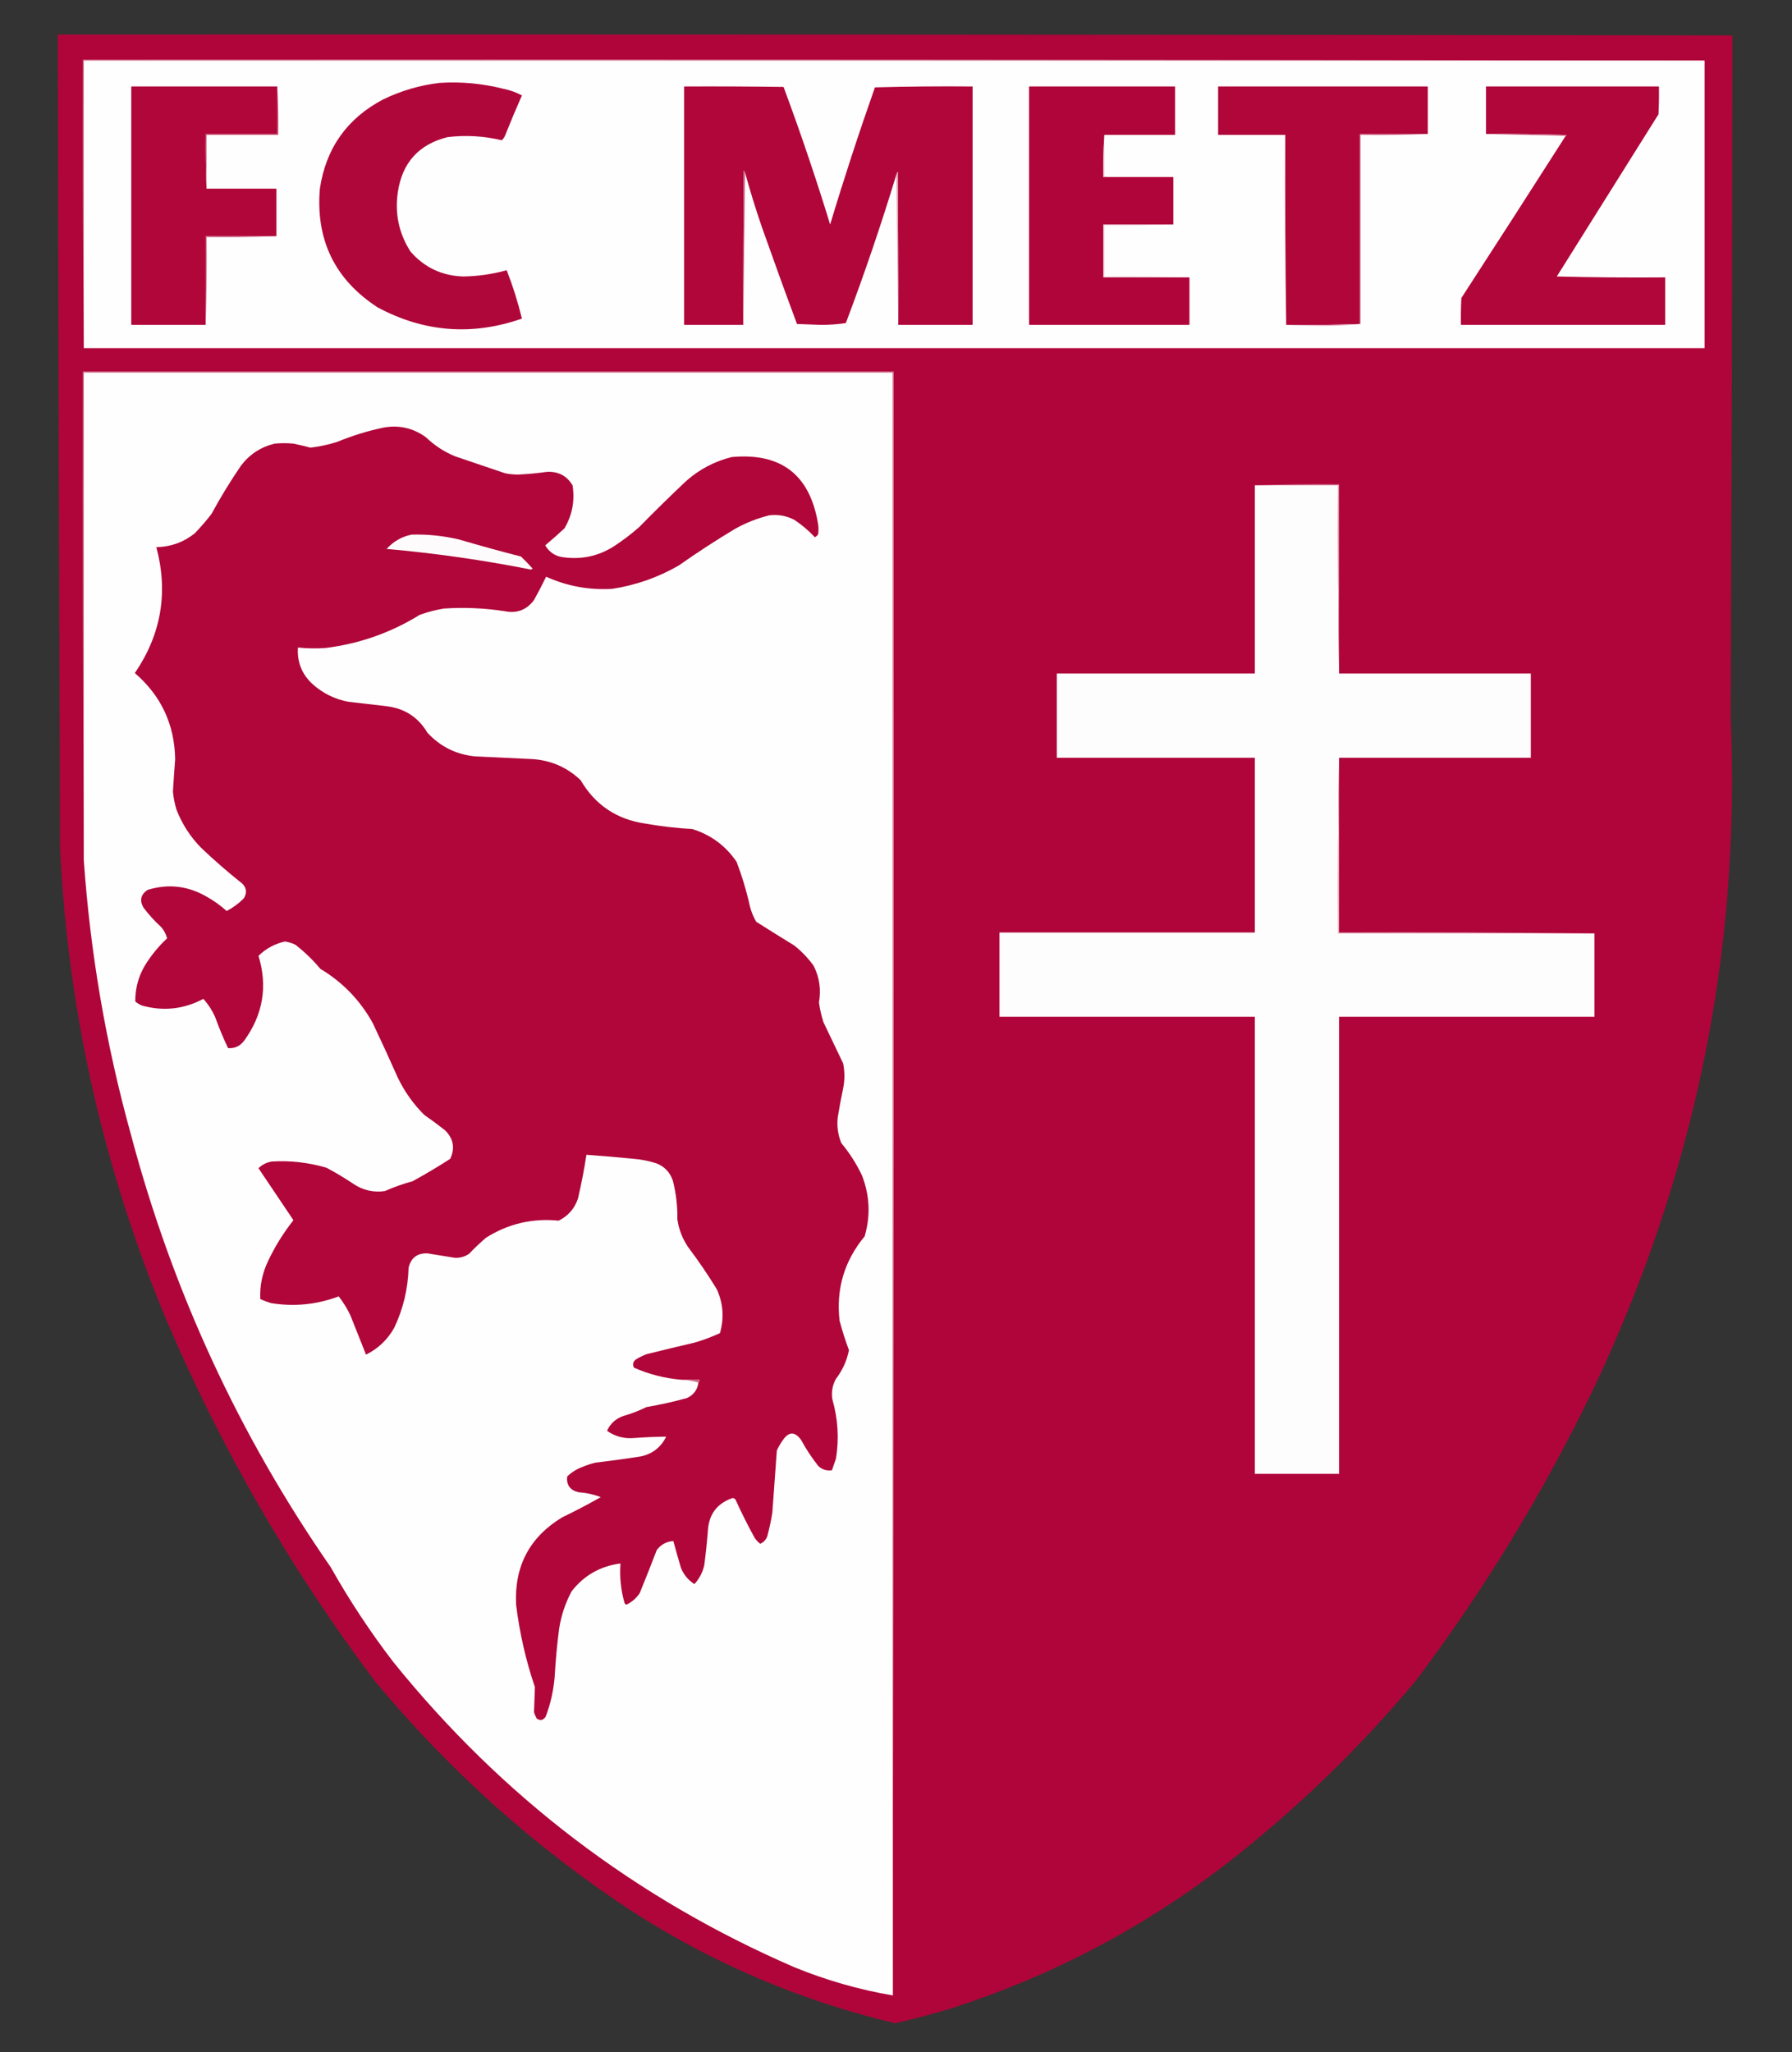 <?xml version="1.0" encoding="UTF-8"?>
<!DOCTYPE svg PUBLIC "-//W3C//DTD SVG 1.1//EN" "http://www.w3.org/Graphics/SVG/1.1/DTD/svg11.dtd">
<svg xmlns="http://www.w3.org/2000/svg" version="1.1" width="2000px" height="2290px" style="shape-rendering:geometricPrecision; text-rendering:geometricPrecision; image-rendering:optimizeQuality; fill-rule:evenodd; clip-rule:evenodd" xmlns:xlink="http://www.w3.org/1999/xlink">
<rect width="100%" height="100%" fill="#333333" stroke="none"/>
<g><path style="opacity:0.998" fill="#b0053a" d="M 64.5,38.5 C 711.802,38.294 1334.8,38.627 1933.5,39.5C 1933.28,290.668 1932.61,544.168 1931.5,800C 1942.9,1061.61 1891.4,1312.44 1777,1552.5C 1721.63,1667 1655.96,1774.67 1580,1875.5C 1516.94,1950.89 1446.78,2018.73 1369.5,2079C 1276.73,2150.73 1174.06,2204.73 1061.5,2241C 1040.85,2247.2 1020.02,2252.7 999,2257.5C 893.486,2232.48 795.319,2190.65 704.5,2132C 596.851,2061.03 501.684,1975.86 419,1876.5C 325.269,1752.12 247.603,1617.78 186,1473.5C 115.588,1304.85 75.922,1129.18 67,946.5C 65.936,643.582 65.103,340.916 64.5,38.5 Z"/></g>
<g><path style="opacity:1" fill="#d47692" d="M 1902.5,67.5 C 1299.5,67.5 696.5,67.5 93.5,67.5C 93.5,174.5 93.5,281.5 93.5,388.5C 92.501,281.335 92.167,174.001 92.5,66.5C 696,66.167 1299.33,66.5 1902.5,67.5 Z"/></g>
<g><path style="opacity:1" fill="#fefefe" d="M 1902.5,67.5 C 1902.5,174.5 1902.5,281.5 1902.5,388.5C 1299.5,388.5 696.5,388.5 93.5,388.5C 93.5,281.5 93.5,174.5 93.5,67.5C 696.5,67.5 1299.5,67.5 1902.5,67.5 Z"/></g>
<g><path style="opacity:1" fill="#b0073a" d="M 490.5,92.5 C 514.518,90.955 538.184,93.121 561.5,99C 568.899,100.431 575.899,102.931 582.5,106.5C 576.057,121.052 569.891,135.718 564,150.5C 563.152,152.874 561.819,154.874 560,156.5C 540.044,151.712 519.877,150.545 499.5,153C 467.364,161.056 448.864,181.556 444,214.5C 440.524,238.339 445.191,260.339 458,280.5C 473.453,298.391 493.12,307.724 517,308.5C 533.485,308.243 549.651,305.91 565.5,301.5C 572.365,319.098 578.032,337.098 582.5,355.5C 526.936,374.876 473.27,370.709 421.5,343C 373.714,311.922 352.214,267.755 357,210.5C 363.762,165.415 387.262,132.248 427.5,111C 447.566,101.252 468.566,95.085 490.5,92.5 Z"/></g>
<g><path style="opacity:1" fill="#b0063a" d="M 309.5,96.5 C 309.5,114.167 309.5,131.833 309.5,149.5C 282.833,149.5 256.167,149.5 229.5,149.5C 229.17,170.007 229.503,190.34 230.5,210.5C 256.5,210.5 282.5,210.5 308.5,210.5C 308.5,228.167 308.5,245.833 308.5,263.5C 282.167,263.5 255.833,263.5 229.5,263.5C 229.5,296.5 229.5,329.5 229.5,362.5C 201.833,362.5 174.167,362.5 146.5,362.5C 146.5,273.833 146.5,185.167 146.5,96.5C 200.833,96.5 255.167,96.5 309.5,96.5 Z"/></g>
<g><path style="opacity:1" fill="#b0063a" d="M 1002.5,362.5 C 1002.67,305.499 1002.5,248.499 1002,191.5C 1001.49,192.527 1000.99,193.527 1000.5,194.5C 983.509,250.467 964.675,305.8 944,360.5C 935.064,361.819 925.897,362.486 916.5,362.5C 907.5,362.167 898.5,361.833 889.5,361.5C 876.048,325.314 862.881,288.981 850,252.5C 843.206,232.649 837.04,212.649 831.5,192.5C 831.217,191.711 830.717,191.044 830,190.5C 829.5,247.832 829.333,305.166 829.5,362.5C 807.5,362.5 785.5,362.5 763.5,362.5C 763.5,273.833 763.5,185.167 763.5,96.5C 800.502,96.333 837.502,96.5 874.5,97C 893.316,147.613 910.649,198.78 926.5,250.5C 941.954,199.136 958.621,148.136 976.5,97.5C 1012.83,96.5 1049.16,96.167 1085.5,96.5C 1085.5,185.167 1085.5,273.833 1085.5,362.5C 1057.83,362.5 1030.17,362.5 1002.5,362.5 Z"/></g>
<g><path style="opacity:1" fill="#b0053a" d="M 1232.5,150.5 C 1231.5,165.991 1231.17,181.658 1231.5,197.5C 1232.83,197.5 1234.17,197.5 1235.5,197.5C 1260.17,197.5 1284.83,197.5 1309.5,197.5C 1309.5,215.167 1309.5,232.833 1309.5,250.5C 1283.5,250.5 1257.5,250.5 1231.5,250.5C 1231.5,270.167 1231.5,289.833 1231.5,309.5C 1263.5,309.5 1295.5,309.5 1327.5,309.5C 1327.5,327.167 1327.5,344.833 1327.5,362.5C 1267.83,362.5 1208.17,362.5 1148.5,362.5C 1148.5,273.833 1148.5,185.167 1148.5,96.5C 1202.83,96.5 1257.17,96.5 1311.5,96.5C 1311.5,114.5 1311.5,132.5 1311.5,150.5C 1285.17,150.5 1258.83,150.5 1232.5,150.5 Z"/></g>
<g><path style="opacity:1" fill="#b0063a" d="M 1593.5,149.5 C 1568.17,149.5 1542.83,149.5 1517.5,149.5C 1517.5,220.167 1517.5,290.833 1517.5,361.5C 1490.34,362.498 1463.01,362.831 1435.5,362.5C 1434.5,292.002 1434.17,221.335 1434.5,150.5C 1409.5,150.5 1384.5,150.5 1359.5,150.5C 1359.5,132.5 1359.5,114.5 1359.5,96.5C 1437.5,96.5 1515.5,96.5 1593.5,96.5C 1593.5,114.167 1593.5,131.833 1593.5,149.5 Z"/></g>
<g><path style="opacity:1" fill="#b0063a" d="M 1747.5,151.5 C 1748.04,151.44 1748.38,151.107 1748.5,150.5C 1718.51,149.5 1688.51,149.167 1658.5,149.5C 1658.5,131.833 1658.5,114.167 1658.5,96.5C 1722.83,96.5 1787.17,96.5 1851.5,96.5C 1851.67,106.839 1851.5,117.172 1851,127.5C 1813.17,187.833 1775.33,248.167 1737.5,308.5C 1777.83,309.5 1818.16,309.833 1858.5,309.5C 1858.5,327.167 1858.5,344.833 1858.5,362.5C 1782.5,362.5 1706.5,362.5 1630.5,362.5C 1630.33,352.494 1630.5,342.494 1631,332.5C 1670.06,272.283 1708.89,211.95 1747.5,151.5 Z"/></g>
<g><path style="opacity:1" fill="#c74d72" d="M 309.5,96.5 C 310.497,114.326 310.83,132.326 310.5,150.5C 283.833,150.5 257.167,150.5 230.5,150.5C 230.5,170.5 230.5,190.5 230.5,210.5C 229.503,190.34 229.17,170.007 229.5,149.5C 256.167,149.5 282.833,149.5 309.5,149.5C 309.5,131.833 309.5,114.167 309.5,96.5 Z"/></g>
<g><path style="opacity:1" fill="#ca587b" d="M 1658.5,149.5 C 1688.51,149.167 1718.51,149.5 1748.5,150.5C 1748.38,151.107 1748.04,151.44 1747.5,151.5C 1717.83,150.833 1688.17,150.167 1658.5,149.5 Z"/></g>
<g><path style="opacity:1" fill="#ecc6d1" d="M 1232.5,150.5 C 1232.5,165.833 1232.5,181.167 1232.5,196.5C 1233.79,196.263 1234.79,196.596 1235.5,197.5C 1234.17,197.5 1232.83,197.5 1231.5,197.5C 1231.17,181.658 1231.5,165.991 1232.5,150.5 Z"/></g>
<g><path style="opacity:1" fill="#ca587b" d="M 831.5,192.5 C 830.833,249.167 830.167,305.833 829.5,362.5C 829.333,305.166 829.5,247.832 830,190.5C 830.717,191.044 831.217,191.711 831.5,192.5 Z"/></g>
<g><path style="opacity:1" fill="#dd97ac" d="M 1002.5,362.5 C 1001.83,306.5 1001.17,250.5 1000.5,194.5C 1000.99,193.527 1001.49,192.527 1002,191.5C 1002.5,248.499 1002.67,305.499 1002.5,362.5 Z"/></g>
<g><path style="opacity:1" fill="#ce6383" d="M 1593.5,149.5 C 1568.67,150.498 1543.67,150.831 1518.5,150.5C 1518.5,220.833 1518.5,291.167 1518.5,361.5C 1518.17,361.5 1517.83,361.5 1517.5,361.5C 1517.5,290.833 1517.5,220.167 1517.5,149.5C 1542.83,149.5 1568.17,149.5 1593.5,149.5 Z"/></g>
<g><path style="opacity:1" fill="#edc9d4" d="M 1309.5,250.5 C 1284.01,251.498 1258.34,251.831 1232.5,251.5C 1232.5,270.5 1232.5,289.5 1232.5,308.5C 1264.34,308.168 1296,308.502 1327.5,309.5C 1295.5,309.5 1263.5,309.5 1231.5,309.5C 1231.5,289.833 1231.5,270.167 1231.5,250.5C 1257.5,250.5 1283.5,250.5 1309.5,250.5 Z"/></g>
<g><path style="opacity:1" fill="#c64c71" d="M 308.5,263.5 C 282.672,264.498 256.672,264.831 230.5,264.5C 230.832,297.338 230.498,330.004 229.5,362.5C 229.5,329.5 229.5,296.5 229.5,263.5C 255.833,263.5 282.167,263.5 308.5,263.5 Z"/></g>
<g><path style="opacity:1" fill="#de97ad" d="M 1517.5,361.5 C 1517.83,361.5 1518.17,361.5 1518.5,361.5C 1505.02,362.833 1491.18,363.499 1477,363.5C 1463,363.5 1449.16,363.167 1435.5,362.5C 1463.01,362.831 1490.34,362.498 1517.5,361.5 Z"/></g>
<g><path style="opacity:1" fill="#fefefe" d="M 996.5,2226.5 C 958.68,2220.04 922.013,2209.54 886.5,2195C 709.466,2118.32 560.3,2004.82 439,1854.5C 413.17,1820.85 389.837,1785.51 369,1748.5C 266.693,1601.14 192.36,1440.14 146,1265.5C 118.238,1165.26 100.738,1063.26 93.5,959.5C 93.5,778.167 93.5,596.833 93.5,415.5C 394.5,415.5 695.5,415.5 996.5,415.5C 996.5,1019.17 996.5,1622.83 996.5,2226.5 Z"/></g>
<g><path style="opacity:1" fill="#b0063a" d="M 779.5,1542.5 C 780.404,1541.79 780.737,1540.79 780.5,1539.5C 773.833,1539.5 767.167,1539.5 760.5,1539.5C 742.047,1537.97 724.38,1533.47 707.5,1526C 705.81,1522.47 706.476,1519.47 709.5,1517C 713.29,1514.62 717.29,1512.62 721.5,1511C 739.465,1506.54 757.465,1502.21 775.5,1498C 785.094,1495.19 794.427,1491.69 803.5,1487.5C 808.358,1470.74 807.192,1454.41 800,1438.5C 790.075,1422.31 779.409,1406.65 768,1391.5C 761.617,1382.11 757.617,1371.77 756,1360.5C 756.233,1345.93 754.566,1331.59 751,1317.5C 747.88,1308.08 741.713,1301.58 732.5,1298C 724.357,1295.41 716.024,1293.74 707.5,1293C 689.848,1291.27 672.181,1289.77 654.5,1288.5C 651.978,1304.97 648.811,1321.3 645,1337.5C 641.177,1348.67 634.011,1356.84 623.5,1362C 594.172,1359.08 567.172,1365.42 542.5,1381C 535.838,1386.66 529.505,1392.66 523.5,1399C 518.859,1402.13 513.692,1403.63 508,1403.5C 497.663,1401.83 487.329,1400.17 477,1398.5C 465.715,1398.11 458.715,1403.44 456,1414.5C 455.369,1438 450.035,1460.33 440,1481.5C 432.587,1494.75 422.087,1504.75 408.5,1511.5C 402.67,1496.86 396.837,1482.2 391,1467.5C 387.407,1459.97 383.074,1452.97 378,1446.5C 353.489,1455.7 328.322,1458.2 302.5,1454C 298.384,1452.79 294.384,1451.29 290.5,1449.5C 289.821,1434.87 292.655,1420.87 299,1407.5C 306.733,1391.03 316.233,1375.69 327.5,1361.5C 314.5,1342.17 301.5,1322.83 288.5,1303.5C 292.638,1299.43 297.638,1296.93 303.5,1296C 324.25,1294.77 344.583,1297.11 364.5,1303C 374.831,1308.5 384.831,1314.5 394.5,1321C 405.152,1328.13 416.818,1330.8 429.5,1329C 439.516,1324.57 449.849,1320.91 460.5,1318C 474.831,1310.17 488.831,1301.84 502.5,1293C 508.066,1280.9 506.066,1270.23 496.5,1261C 489.011,1255.09 481.345,1249.42 473.5,1244C 461.358,1231.91 451.525,1218.08 444,1202.5C 434.94,1182.05 425.607,1161.71 416,1141.5C 401.933,1116.1 382.433,1095.93 357.5,1081C 349.131,1070.96 339.797,1061.96 329.5,1054C 325.837,1052.29 322.004,1051.13 318,1050.5C 306.611,1053.08 296.778,1058.41 288.5,1066.5C 298.806,1100.33 293.639,1131.66 273,1160.5C 268.356,1167.05 262.19,1170.05 254.5,1169.5C 249.114,1158.06 244.281,1146.4 240,1134.5C 236.663,1127.15 232.329,1120.48 227,1114.5C 205.183,1126.1 182.35,1128.6 158.5,1122C 155.751,1120.88 153.251,1119.38 151,1117.5C 150.836,1103.65 154.17,1090.65 161,1078.5C 168.008,1066.82 176.508,1056.32 186.5,1047C 185.249,1042.33 183.082,1038.16 180,1034.5C 172.595,1027.77 165.928,1020.43 160,1012.5C 155.627,1004.66 157.127,998.158 164.5,993C 187.97,985.743 210.304,988.41 231.5,1001C 239.236,1005.41 246.403,1010.57 253,1016.5C 260.027,1012.82 266.361,1008.15 272,1002.5C 275.809,996.431 275.309,990.931 270.5,986C 254.408,973.246 238.908,959.746 224,945.5C 212.178,933.339 203.178,919.339 197,903.5C 195.022,896.968 193.689,890.302 193,883.5C 193.734,871.35 194.567,859.184 195.5,847C 194.796,808.261 179.796,776.261 150.5,751C 179.965,707.84 187.965,661.006 174.5,610.5C 190.651,610.174 204.984,605.007 217.5,595C 224.041,588.128 230.207,580.961 236,573.5C 246.075,554.951 257.075,536.951 269,519.5C 278.601,506.9 291.101,498.733 306.5,495C 313.5,494.333 320.5,494.333 327.5,495C 333.955,496.322 340.289,497.822 346.5,499.5C 356.702,498.283 366.702,496.116 376.5,493C 393.333,486.056 410.667,480.722 428.5,477C 445.802,474.058 461.469,477.724 475.5,488C 484.814,496.966 495.48,503.966 507.5,509C 526.167,515.333 544.833,521.667 563.5,528C 568.433,529.043 573.433,529.543 578.5,529.5C 589.21,528.995 599.876,527.995 610.5,526.5C 623.085,525.874 632.585,530.874 639,541.5C 641.709,558.648 638.709,574.648 630,589.5C 622.956,596.048 615.79,602.381 608.5,608.5C 613.4,616.791 620.733,621.291 630.5,622C 649.873,624.324 667.873,620.324 684.5,610C 694.705,603.395 704.372,596.062 713.5,588C 730.528,570.638 747.862,553.638 765.5,537C 780.229,523.857 797.229,514.857 816.5,510C 871.773,504.888 903.94,529.721 913,584.5C 913.667,588.5 913.667,592.5 913,596.5C 911.981,597.687 910.814,598.687 909.5,599.5C 902.592,592.091 894.926,585.591 886.5,580C 877.664,575.457 868.331,573.79 858.5,575C 845.171,578.332 832.504,583.332 820.5,590C 798.988,602.92 777.988,616.586 757.5,631C 734.456,644.262 709.789,652.928 683.5,657C 657.717,658.61 633.051,654.11 609.5,643.5C 605.27,652.292 600.77,660.959 596,669.5C 587.787,680.524 576.954,684.691 563.5,682C 540.911,678.492 518.245,677.492 495.5,679C 486.293,680.513 477.293,682.847 468.5,686C 436.268,705.938 401.268,718.272 363.5,723C 353.133,723.76 342.799,723.594 332.5,722.5C 331.464,738.566 336.797,752.066 348.5,763C 359.911,773.372 373.245,780.039 388.5,783C 402.833,784.667 417.167,786.333 431.5,788C 451.59,790.449 466.756,800.282 477,817.5C 491.389,833.111 509.222,841.944 530.5,844C 551.835,844.983 573.168,845.983 594.5,847C 615.227,848.457 633.061,856.29 648,870.5C 664.257,898.23 688.424,914.397 720.5,919C 737.712,922.024 755.045,924.024 772.5,925C 793.22,931.38 809.72,943.546 822,961.5C 828.237,977.777 833.237,994.444 837,1011.5C 838.561,1017.52 840.894,1023.19 844,1028.5C 858.083,1037.46 872.249,1046.29 886.5,1055C 894.678,1061.51 901.844,1069.01 908,1077.5C 914.591,1090.45 916.591,1104.12 914,1118.5C 915.035,1125.97 916.702,1133.31 919,1140.5C 926.333,1155.83 933.667,1171.17 941,1186.5C 942.869,1195.82 942.869,1205.15 941,1214.5C 938.744,1225.11 936.744,1235.78 935,1246.5C 933.835,1256.51 935.168,1266.18 939,1275.5C 948.164,1286.48 955.831,1298.48 962,1311.5C 970.709,1333.85 971.709,1356.52 965,1379.5C 942.339,1406.82 933.006,1438.15 937,1473.5C 939.943,1484.71 943.443,1495.71 947.5,1506.5C 945.111,1518.28 940.277,1528.95 933,1538.5C 928.983,1545.71 927.65,1553.37 929,1561.5C 935.242,1583.24 936.575,1605.24 933,1627.5C 931.486,1631.85 929.986,1636.19 928.5,1640.5C 922.754,1641.31 917.754,1639.81 913.5,1636C 906.131,1626.77 899.631,1616.93 894,1606.5C 887.15,1597.23 880.483,1597.23 874,1606.5C 871.268,1610.24 868.934,1614.24 867,1618.5C 865.367,1641.5 863.7,1664.5 862,1687.5C 860.762,1695.6 859.095,1703.6 857,1711.5C 856.065,1716.74 853.231,1720.4 848.5,1722.5C 845.878,1720.59 843.711,1718.26 842,1715.5C 834.488,1701.81 827.488,1687.81 821,1673.5C 820.196,1672.2 819.029,1671.53 817.5,1671.5C 800.129,1677.52 790.962,1689.85 790,1708.5C 788.997,1721.2 787.664,1733.87 786,1746.5C 784.168,1754.5 780.501,1761.5 775,1767.5C 768.137,1763.14 763.137,1757.14 760,1749.5C 757.058,1739.51 754.225,1729.51 751.5,1719.5C 743.825,1720 737.659,1723.33 733,1729.5C 726.875,1745.53 720.541,1761.53 714,1777.5C 710.22,1783.28 705.22,1787.62 699,1790.5C 698.055,1790.09 697.388,1789.43 697,1788.5C 692.929,1774.13 691.429,1759.46 692.5,1744.5C 670.094,1747.41 651.927,1757.74 638,1775.5C 630.937,1788.69 626.27,1802.69 624,1817.5C 621.672,1835.44 620.006,1853.44 619,1871.5C 617.702,1886.66 614.369,1901.33 609,1915.5C 606.151,1919.55 602.818,1920.22 599,1917.5C 597.725,1915.28 596.725,1912.95 596,1910.5C 596.26,1901.16 596.593,1891.83 597,1882.5C 586.85,1852.57 579.85,1821.9 576,1790.5C 573.861,1747.6 591.027,1715.1 627.5,1693C 642.128,1685.97 656.461,1678.47 670.5,1670.5C 662.476,1667.42 654.142,1665.59 645.5,1665C 636.198,1662.71 632.032,1656.88 633,1647.5C 637.771,1642.86 643.271,1639.36 649.5,1637C 654.363,1634.93 659.363,1633.27 664.5,1632C 681.547,1630 698.547,1627.66 715.5,1625C 728.357,1622.14 737.69,1614.81 743.5,1603C 731.668,1603.13 719.834,1603.63 708,1604.5C 696.776,1605.56 686.61,1602.89 677.5,1596.5C 681.123,1588.5 687.123,1583 695.5,1580C 704.514,1577.44 713.18,1574.11 721.5,1570C 736.661,1567.42 751.661,1564.08 766.5,1560C 774.099,1556.57 778.433,1550.74 779.5,1542.5 Z"/></g>
<g><path style="opacity:1" fill="#fefdfe" d="M 1400.5,541.5 C 1431.5,541.5 1462.5,541.5 1493.5,541.5C 1493.17,611.669 1493.5,681.669 1494.5,751.5C 1565.83,751.5 1637.17,751.5 1708.5,751.5C 1708.5,782.833 1708.5,814.167 1708.5,845.5C 1637.17,845.5 1565.83,845.5 1494.5,845.5C 1493.5,910.665 1493.17,975.998 1493.5,1041.5C 1588.83,1041.5 1684.17,1041.5 1779.5,1041.5C 1779.5,1072.5 1779.5,1103.5 1779.5,1134.5C 1684.5,1134.5 1589.5,1134.5 1494.5,1134.5C 1494.5,1304.5 1494.5,1474.5 1494.5,1644.5C 1463.17,1644.5 1431.83,1644.5 1400.5,1644.5C 1400.5,1474.5 1400.5,1304.5 1400.5,1134.5C 1305.5,1134.5 1210.5,1134.5 1115.5,1134.5C 1115.5,1103.17 1115.5,1071.83 1115.5,1040.5C 1210.5,1040.5 1305.5,1040.5 1400.5,1040.5C 1400.5,975.5 1400.5,910.5 1400.5,845.5C 1326.83,845.5 1253.17,845.5 1179.5,845.5C 1179.5,814.167 1179.5,782.833 1179.5,751.5C 1253.17,751.5 1326.83,751.5 1400.5,751.5C 1400.5,681.5 1400.5,611.5 1400.5,541.5 Z"/></g>
<g><path style="opacity:1" fill="#dd96ac" d="M 1400.5,541.5 C 1431.66,540.502 1463,540.168 1494.5,540.5C 1494.5,610.833 1494.5,681.167 1494.5,751.5C 1493.5,681.669 1493.17,611.669 1493.5,541.5C 1462.5,541.5 1431.5,541.5 1400.5,541.5 Z"/></g>
<g><path style="opacity:1" fill="#d67c97" d="M 996.5,2226.5 C 996.5,1622.83 996.5,1019.17 996.5,415.5C 695.5,415.5 394.5,415.5 93.5,415.5C 93.5,596.833 93.5,778.167 93.5,959.5C 92.5,778.001 92.167,596.334 92.5,414.5C 394.167,414.5 695.833,414.5 997.5,414.5C 997.833,1018.67 997.5,1622.67 996.5,2226.5 Z"/></g>
<g><path style="opacity:1" fill="#fefbfc" d="M 459.5,596.5 C 477.405,596.026 495.071,597.86 512.5,602C 535.385,608.739 558.385,615.073 581.5,621C 586.015,625.348 590.349,629.848 594.5,634.5C 593.833,634.833 593.167,635.167 592.5,635.5C 539.247,624.94 485.581,617.273 431.5,612.5C 439.094,604.039 448.427,598.705 459.5,596.5 Z"/></g>
<g><path style="opacity:1" fill="#e9bbc9" d="M 1494.5,845.5 C 1494.5,910.5 1494.5,975.5 1494.5,1040.5C 1589.67,1040.17 1684.67,1040.5 1779.5,1041.5C 1684.17,1041.5 1588.83,1041.5 1493.5,1041.5C 1493.17,975.998 1493.5,910.665 1494.5,845.5 Z"/></g>
<g><path style="opacity:1" fill="#cd5f7f" d="M 760.5,1539.5 C 767.167,1539.5 773.833,1539.5 780.5,1539.5C 780.737,1540.79 780.404,1541.79 779.5,1542.5C 773.399,1540.85 767.065,1539.85 760.5,1539.5 Z"/></g>
</svg>
